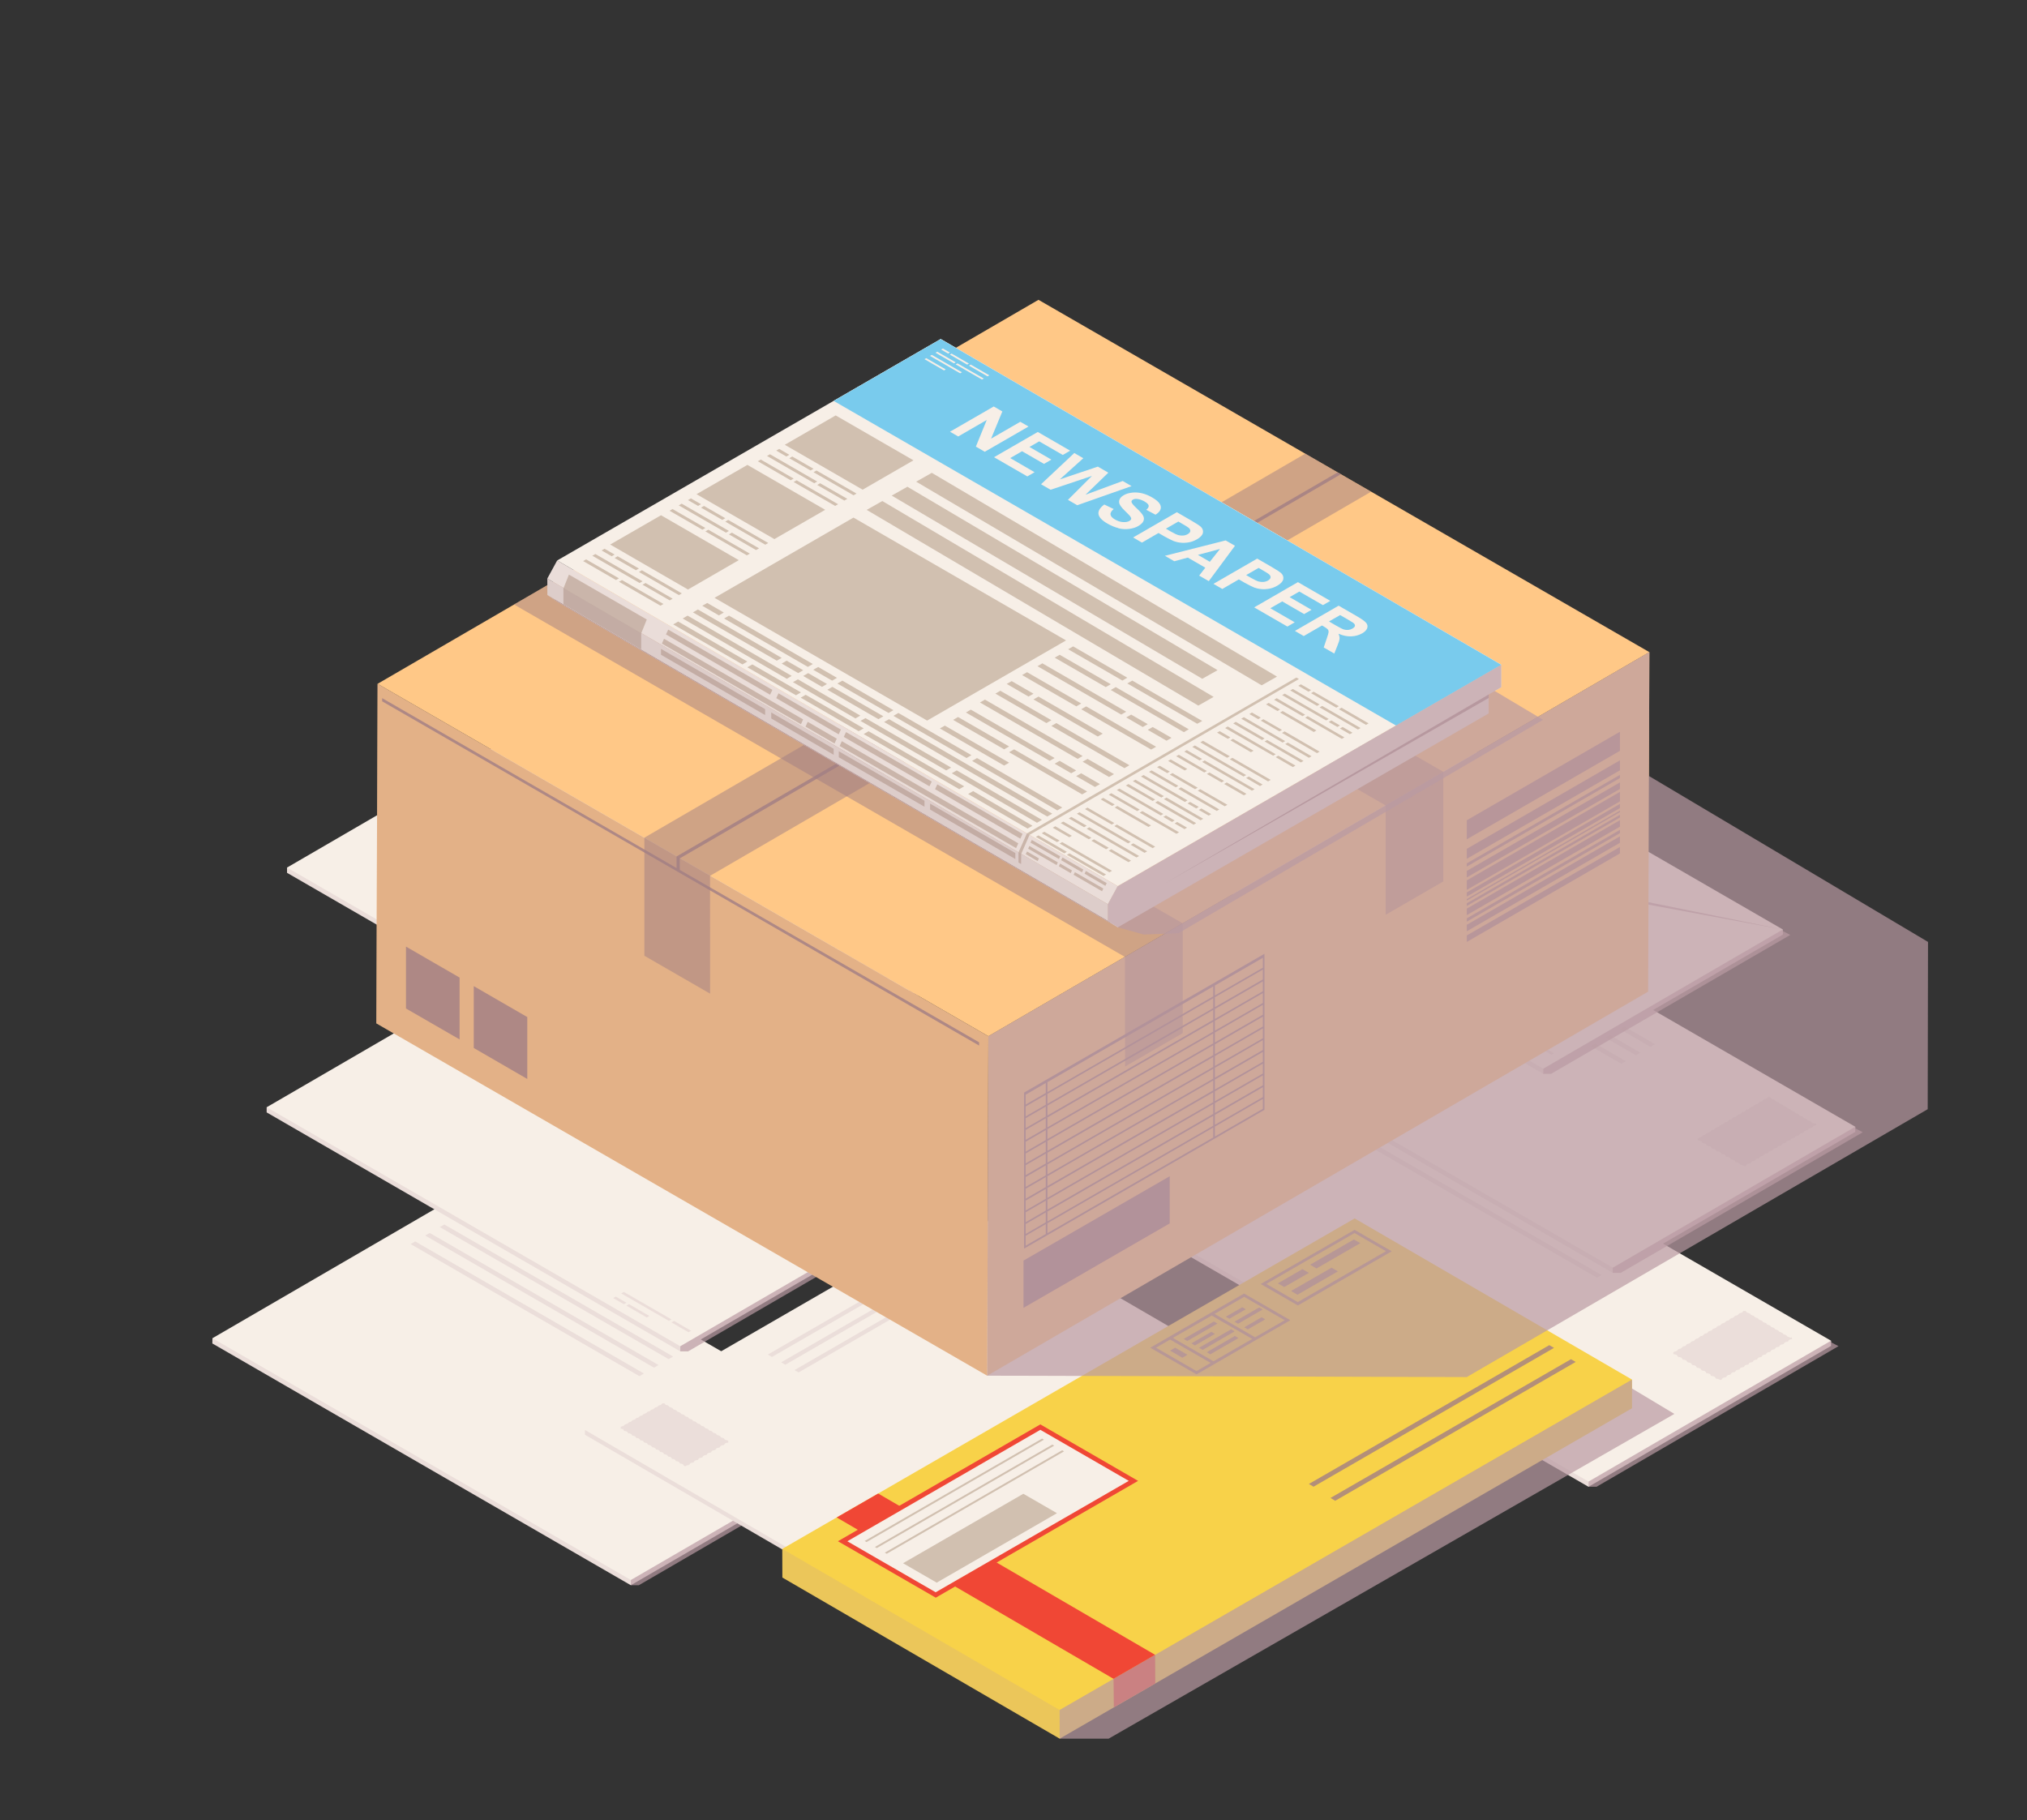 <?xml version="1.0" encoding="UTF-8"?>
<svg xmlns="http://www.w3.org/2000/svg" viewBox="0 0 260.87 234.28">
  <rect x="0" y="0" width="260.87" height="234.28" fill="#333333" stroke="none"/>
  <defs>
    <style>
      .cls-1 {
        mix-blend-mode: screen;
        opacity: .5;
      }

      .cls-1, .cls-2, .cls-3, .cls-4, .cls-5, .cls-6, .cls-7, .cls-8, .cls-9, .cls-10, .cls-11, .cls-12, .cls-13, .cls-14 {
        stroke-width: 0px;
      }

      .cls-1, .cls-3, .cls-4, .cls-6, .cls-12 {
        fill: #a17e85;
      }

      .cls-2 {
        opacity: .7;
      }

      .cls-2, .cls-15, .cls-3, .cls-4, .cls-5, .cls-16, .cls-6, .cls-17 {
        mix-blend-mode: multiply;
      }

      .cls-2, .cls-5, .cls-11 {
        fill: #ba9aa3;
      }

      .cls-3 {
        opacity: .3;
      }

      .cls-4 {
        opacity: .15;
      }

      .cls-5, .cls-16 {
        opacity: .2;
      }

      .cls-18 {
        isolation: isolate;
      }

      .cls-6, .cls-17 {
        opacity: .8;
      }

      .cls-7 {
        fill: #f7efe7;
      }

      .cls-8 {
        fill: #f8d249;
      }

      .cls-9 {
        fill: #79cbed;
      }

      .cls-10 {
        fill: #d1c0b0;
      }

      .cls-13 {
        fill: #f04735;
      }

      .cls-14 {
        fill: #ffc887;
      }
    </style>
  </defs>
  <g class="cls-18">
    <g id="Layer_1" data-name="Layer 1">
      <g>
        <g>
          <polygon class="cls-7" points="58.54 154.12 27.34 172.25 27.33 172.92 81.19 204.04 112.4 185.91 112.4 185.24 58.54 154.12"/>
          <g>
            <g class="cls-16">
              <polygon class="cls-11" points="86.63 174.61 86.05 174.94 56.6 157.94 57.18 157.61 86.63 174.61"/>
            </g>
            <g class="cls-16">
              <polygon class="cls-11" points="84.75 175.7 84.17 176.04 54.72 159.03 55.3 158.7 84.75 175.7"/>
            </g>
            <g class="cls-16">
              <polygon class="cls-11" points="82.87 176.79 82.29 177.13 52.85 160.13 53.43 159.79 82.87 176.79"/>
            </g>
            <g class="cls-16">
              <path class="cls-11" d="M107.33,184.8s.02.05.04.07c-.02.05-.02.11.01.16-.13.01-.25.04-.34.09s-.13.12-.14.18l-.11.06c-.12,0-.23.03-.32.08-.09.05-.13.12-.14.18l-.11.06c-.12,0-.23.03-.32.08-.09.05-.13.12-.14.19l-.11.06c-.12,0-.23.03-.32.08-.09.05-.13.12-.14.19l-.11.06c-.12,0-.23.03-.32.08-.09.05-.13.12-.14.19l-.11.06c-.11,0-.23.03-.32.08-.09.05-.13.12-.14.19l-.11.06c-.12,0-.23.03-.32.08-.09.05-.13.12-.14.18l-.11.06c-.12,0-.23.03-.32.08-.09.05-.13.12-.14.19l-.1.06c-.12,0-.23.03-.32.08-.09.05-.13.12-.14.19l-.11.06c-.12,0-.23.03-.32.08s-.13.12-.14.18l-.11.06c-.11,0-.23.03-.32.08-.09.05-.13.12-.14.18l-.11.06c-.11,0-.23.03-.32.08-.09.05-.13.12-.14.18l-.11.06c-.12,0-.23.03-.32.08-.09.05-.13.12-.14.18l-.11.06c-.12,0-.23.03-.32.08-.09.05-.13.12-.14.19l-.11.06c-.12,0-.23.03-.32.08-.09.05-.13.12-.14.18l-.11.06c-.11,0-.23.03-.32.08s-.13.12-.14.19l-.14.08s-.1-.02-.15-.02c-.02-.02-.04-.04-.07-.05-.1-.06-.22-.08-.34-.08l-.13-.07c0-.07-.04-.14-.14-.2-.09-.05-.22-.08-.34-.08l-.13-.07c0-.07-.04-.14-.14-.2-.09-.05-.22-.08-.34-.08l-.13-.08c0-.07-.04-.14-.14-.2-.09-.05-.22-.08-.34-.08l-.13-.07c0-.07-.05-.14-.14-.2-.09-.05-.22-.08-.34-.08l-.13-.07c0-.07-.05-.14-.14-.2-.1-.06-.22-.08-.34-.08l-.13-.07c0-.07-.05-.14-.14-.2-.1-.06-.22-.08-.34-.08l-.13-.07c0-.07-.05-.14-.14-.2-.1-.06-.22-.08-.34-.08l-.13-.07c0-.07-.05-.14-.14-.2-.1-.05-.22-.08-.34-.08l-.13-.07c0-.07-.04-.14-.14-.2-.1-.05-.22-.08-.34-.08l-.1-.06c.05-.06.06-.13.03-.19l.18-.11c.1,0,.19-.03.26-.08.07-.04.12-.1.13-.15l.17-.1c.1,0,.19-.03.26-.08.07-.04.12-.1.13-.15l.17-.1c.1,0,.19-.03.26-.08.07-.04.12-.1.13-.15l.17-.1c.1,0,.19-.03.26-.08.07-.04.12-.1.13-.15l.17-.1c.1,0,.19-.03.26-.08.07-.04.12-.1.13-.15l.17-.1c.1,0,.19-.03.26-.08.07-.04.12-.1.13-.15l.17-.1c.1,0,.19-.03.26-.08.07-.04.12-.1.13-.15l.17-.1c.1,0,.19-.03.26-.08.07-.04.12-.1.13-.15l.17-.1c.1,0,.19-.03.26-.08.07-.04.12-.1.13-.15l.17-.1c.1,0,.19-.03.26-.08.07-.04.12-.1.13-.15l.17-.1c.1,0,.19-.03.26-.08.07-.04.12-.1.13-.15l.17-.1c.1,0,.19-.03.26-.08.07-.04.12-.1.13-.15l.17-.1c.1,0,.19-.03.26-.08.07-.04.12-.1.13-.15l.17-.1c.1,0,.19-.03.26-.08.07-.04.12-.1.13-.15l.17-.1c.1,0,.19-.03.26-.08.07-.04.12-.1.13-.15l.17-.1c.1,0,.19-.03.26-.08.07-.04.12-.1.13-.15l.06-.04c.08.01.16.01.24,0l.09.05c.02.05.06.11.13.15.07.04.16.07.25.08l.14.08c.02.05.06.1.13.15.07.04.16.07.25.08l.14.08c.02.05.06.11.13.15.07.04.16.07.25.08l.14.08c.02.05.06.11.13.15s.16.07.25.08l.14.08c.02.05.06.1.13.15.07.04.16.07.25.08l.14.08c.02.05.06.11.13.15.07.04.16.07.25.08l.14.08c.02.05.06.1.13.15.07.04.16.07.25.08l.14.08c.02.05.06.1.13.15.07.04.16.07.25.08l.14.08c.02.05.06.11.13.15.07.04.16.07.25.08l.14.08c.02.05.06.1.13.15.07.04.16.07.25.08l.14.08c.02.05.06.1.13.15.07.04.16.07.25.08l.14.08Z"/>
            </g>
          </g>
          <g>
            <polygon class="cls-2" points="112.4 185.44 112.4 185.24 81.19 203.37 81.19 204.04 82.22 204.04 113.36 185.94 112.4 185.44"/>
            <g class="cls-16">
              <polygon class="cls-11" points="81.19 203.37 81.19 204.04 27.33 172.92 27.34 172.25 81.19 203.37"/>
            </g>
          </g>
        </g>
        <g>
          <polygon class="cls-7" points="118.39 155.36 65.16 124.6 34.32 142.52 34.32 143.18 87.55 173.94 118.39 156.02 118.39 155.36 118.39 155.36"/>
          <g>
            <polygon class="cls-5" points="80.62 168.06 83.25 169.58 83.58 169.39 80.96 167.87 80.62 168.06"/>
            <polygon class="cls-5" points="80.62 167.68 79.25 166.89 78.92 167.08 80.29 167.87 80.62 167.68"/>
            <polygon class="cls-5" points="86.42 169.83 80.28 166.29 79.95 166.48 86.09 170.02 86.42 169.83"/>
            <polygon class="cls-5" points="86.75 170.02 86.42 170.22 88.61 171.48 88.94 171.29 86.75 170.02"/>
          </g>
          <g>
            <polygon class="cls-2" points="118.39 155.56 118.39 155.36 87.55 173.28 87.55 173.94 88.56 173.94 119.34 156.06 118.39 155.56"/>
            <g class="cls-16">
              <polygon class="cls-11" points="87.55 173.28 87.55 173.94 34.32 143.18 34.32 142.52 87.55 173.28"/>
            </g>
          </g>
          <g>
            <polygon class="cls-5" points="78.66 147.29 78.66 147.62 65.16 124.6 78.66 147.29"/>
            <polygon class="cls-2" points="78.66 147.29 78.66 147.62 81.69 148.57 118.39 155.36 78.66 147.29"/>
          </g>
        </g>
        <g>
          <polygon class="cls-7" points="152.98 172.2 124.47 155.64 75.28 184.06 75.28 184.67 103.79 201.24 152.98 172.81 152.98 172.2"/>
          <g>
            <g class="cls-16">
              <polygon class="cls-11" points="98.82 174.35 99.35 174.66 126.25 159.13 125.72 158.82 98.82 174.35"/>
            </g>
            <g class="cls-16">
              <polygon class="cls-11" points="100.54 175.35 101.07 175.66 127.96 160.13 127.43 159.82 100.54 175.35"/>
            </g>
            <g class="cls-16">
              <polygon class="cls-11" points="102.25 176.35 102.78 176.65 129.68 161.13 129.15 160.82 102.25 176.35"/>
            </g>
            <g class="cls-16">
              <path class="cls-11" d="M79.91,183.67s-.02.04-.04.06c.02.05.02.1-.01.15.12.01.23.04.31.08.08.05.12.11.12.17l.1.06c.11,0,.21.03.29.07.08.05.12.11.12.17l.1.06c.11,0,.21.03.29.07.08.05.12.11.13.17l.1.06c.11,0,.21.03.29.07.08.05.12.11.13.17l.1.06c.11,0,.21.03.29.07.08.05.12.11.12.17l.1.06c.1,0,.21.03.29.07.08.05.12.11.12.17l.1.06c.11,0,.21.03.29.07.08.05.12.11.12.17l.1.06c.11,0,.21.03.29.07.08.05.12.11.13.17l.1.06c.11,0,.21.03.29.07.08.05.12.11.13.17l.1.06c.11,0,.21.03.29.07.08.05.12.11.12.17l.1.06c.1,0,.21.03.29.07.08.05.12.11.12.17l.1.06c.1,0,.21.03.29.07.08.05.12.11.12.17l.1.06c.11,0,.21.03.29.07.08.05.12.11.12.17l.1.06c.11,0,.21.03.29.07.08.05.12.11.13.17l.1.06c.11,0,.21.03.29.07.08.05.12.11.12.17l.1.06c.1,0,.21.03.29.07.08.05.12.11.12.17l.13.08s.09-.01.14-.01c.02-.02.04-.03.06-.05.09-.05.2-.07.31-.07l.12-.07c0-.07.04-.13.13-.18.09-.05.2-.07.31-.07l.12-.07c0-.07.04-.13.13-.18.09-.05.2-.07.31-.07l.12-.07c0-.07.04-.13.13-.18.09-.05.2-.07.31-.07l.12-.07c0-.07.04-.13.13-.18.09-.05.2-.07.31-.07l.12-.07c0-.07.04-.13.13-.18.09-.05.2-.07.31-.07l.12-.07c0-.07.04-.13.13-.18.09-.05.2-.07.31-.07l.12-.07c0-.07.04-.13.13-.18.09-.05.2-.07.31-.07l.12-.07c0-.07.04-.13.13-.18.09-.05.2-.07.31-.07l.12-.07c0-.07.04-.13.13-.18.09-.05.2-.07.31-.07l.09-.05c-.04-.05-.05-.12-.03-.17l-.17-.1c-.09,0-.17-.03-.24-.07-.07-.04-.11-.09-.12-.14l-.15-.09c-.09,0-.17-.03-.24-.07-.07-.04-.11-.09-.12-.14l-.15-.09c-.09,0-.17-.03-.24-.07-.07-.04-.11-.09-.12-.14l-.15-.09c-.09,0-.17-.03-.24-.07-.07-.04-.11-.09-.12-.14l-.15-.09c-.09,0-.17-.03-.24-.07-.07-.04-.11-.09-.12-.14l-.15-.09c-.09,0-.17-.03-.24-.07-.07-.04-.11-.09-.12-.14l-.15-.09c-.09,0-.17-.03-.24-.07-.07-.04-.11-.09-.12-.14l-.15-.09c-.09,0-.17-.03-.24-.07-.07-.04-.11-.09-.12-.14l-.15-.09c-.09,0-.17-.03-.24-.07-.07-.04-.11-.09-.12-.14l-.15-.09c-.09,0-.17-.03-.24-.07-.07-.04-.11-.09-.12-.14l-.15-.09c-.09,0-.17-.03-.24-.07-.07-.04-.11-.09-.12-.14l-.15-.09c-.09,0-.17-.03-.24-.07-.07-.04-.11-.09-.12-.14l-.15-.09c-.09,0-.17-.03-.24-.07-.07-.04-.11-.09-.12-.14l-.15-.09c-.09,0-.17-.03-.24-.07-.07-.04-.11-.09-.12-.14l-.15-.09c-.09,0-.17-.03-.24-.07-.07-.04-.11-.09-.12-.14l-.15-.09c-.09,0-.17-.03-.24-.07-.07-.04-.11-.09-.12-.14l-.06-.03c-.07.01-.15.01-.22,0l-.08.05s-.06.1-.12.13c-.06.04-.15.06-.23.07l-.13.07s-.05.1-.12.13c-.07.04-.15.06-.23.07l-.13.07s-.06.1-.12.13c-.07.04-.15.06-.23.07l-.13.07s-.06.1-.12.13c-.07.04-.15.06-.23.07l-.13.07s-.05.1-.12.13c-.07.04-.15.06-.23.07l-.13.07s-.06.1-.12.13c-.07.04-.15.06-.23.07l-.13.07s-.05.1-.12.13c-.06.04-.15.06-.23.07l-.13.07s-.05.1-.12.13c-.07.04-.15.06-.23.07l-.13.07s-.06.1-.12.13c-.07.04-.15.06-.23.07l-.13.07s-.05.1-.12.13c-.07.04-.15.06-.23.07l-.13.07s-.05.1-.12.13c-.07.04-.15.06-.23.07l-.13.07Z"/>
            </g>
          </g>
          <g>
            <g class="cls-16">
              <polygon class="cls-11" points="75.28 184.06 75.28 184.67 103.79 201.24 103.78 200.63 75.28 184.06"/>
            </g>
            <polygon class="cls-2" points="152.98 172.37 152.98 172.2 103.78 200.63 103.79 201.24 104.77 201.24 153.86 172.87 152.98 172.37"/>
          </g>
        </g>
        <g>
          <polygon class="cls-7" points="181.79 141.45 150.58 159.58 150.58 160.25 204.44 191.37 235.65 173.24 235.65 172.57 181.79 141.45"/>
          <g>
            <g class="cls-16">
              <polygon class="cls-11" points="209.88 161.94 209.3 162.27 179.85 145.27 180.43 144.94 209.88 161.94"/>
            </g>
            <g class="cls-16">
              <polygon class="cls-11" points="208 163.03 207.42 163.37 177.97 146.37 178.55 146.03 208 163.03"/>
            </g>
            <g class="cls-16">
              <polygon class="cls-11" points="206.12 164.12 205.54 164.46 176.09 147.46 176.67 147.12 206.12 164.12"/>
            </g>
            <g class="cls-16">
              <path class="cls-11" d="M230.58,172.13s.02.05.04.07c-.02.05-.02.11.01.16-.13.01-.25.04-.34.09s-.13.12-.14.19l-.11.06c-.12,0-.23.03-.32.08-.09.05-.13.12-.14.19l-.11.06c-.12,0-.23.03-.32.08-.09.05-.13.12-.14.19l-.11.06c-.12,0-.23.03-.32.08-.09.05-.13.12-.14.19l-.11.06c-.12,0-.23.03-.32.08-.09.05-.13.12-.14.19l-.11.06c-.11,0-.23.03-.32.08-.09.05-.13.12-.14.19l-.11.06c-.12,0-.23.03-.32.08s-.13.12-.14.19l-.11.06c-.12,0-.23.03-.32.08-.09.05-.13.12-.14.19l-.1.06c-.12,0-.23.03-.32.08-.09.05-.13.12-.14.19l-.11.06c-.12,0-.23.03-.32.08-.09.05-.13.12-.14.18l-.11.06c-.11,0-.23.03-.32.08s-.13.12-.14.18l-.11.06c-.11,0-.23.03-.32.08-.09.05-.13.12-.14.18l-.11.06c-.12,0-.23.03-.32.08-.09.05-.13.12-.14.18l-.11.06c-.12,0-.23.03-.32.08-.09.05-.13.12-.14.19l-.11.06c-.12,0-.23.03-.32.08-.09.05-.13.12-.14.19l-.11.06c-.11,0-.23.03-.32.08-.09.05-.13.12-.14.18l-.14.08s-.1-.02-.15-.02c-.02-.02-.04-.04-.07-.05-.1-.06-.22-.08-.34-.08l-.13-.07c0-.07-.04-.14-.14-.2-.09-.05-.22-.08-.34-.08l-.13-.07c0-.07-.04-.14-.14-.2-.09-.05-.22-.08-.34-.08l-.13-.07c0-.07-.04-.14-.14-.2-.09-.05-.22-.08-.34-.08l-.13-.07c0-.07-.05-.14-.14-.2-.09-.05-.22-.08-.34-.08l-.13-.07c0-.07-.05-.14-.14-.2-.1-.06-.22-.08-.34-.08l-.13-.07c0-.07-.05-.14-.14-.2-.1-.06-.22-.08-.34-.08l-.13-.07c0-.07-.05-.14-.14-.2-.1-.06-.22-.08-.34-.08l-.13-.07c0-.07-.05-.14-.14-.2-.1-.05-.22-.08-.34-.08l-.13-.07c0-.07-.04-.14-.14-.2-.1-.06-.22-.08-.34-.08l-.1-.06c.05-.06.06-.13.03-.19l.18-.11c.1,0,.19-.03.26-.08.07-.04.12-.1.13-.15l.17-.1c.1,0,.19-.03.26-.08.07-.04.12-.1.13-.15l.17-.1c.1,0,.19-.03.26-.08.07-.04.12-.1.13-.15l.17-.1c.1,0,.19-.03.26-.08.07-.04.12-.1.13-.15l.17-.1c.1,0,.19-.03.26-.08.07-.04.12-.1.13-.15l.17-.1c.1,0,.19-.03.26-.08.07-.04.12-.1.13-.15l.17-.1c.1,0,.19-.03.26-.08.07-.04.12-.1.13-.15l.17-.1c.1,0,.19-.03.26-.08.07-.04.12-.1.13-.15l.17-.1c.1,0,.19-.03.26-.08.07-.04.12-.1.13-.15l.17-.1c.1,0,.19-.03.26-.08.07-.04.12-.1.13-.15l.17-.1c.1,0,.19-.03.26-.08.07-.04.12-.1.13-.15l.17-.1c.1,0,.19-.03.26-.08.07-.04.12-.1.13-.15l.17-.1c.1,0,.19-.03.26-.08.07-.04.12-.1.13-.15l.17-.1c.1,0,.19-.03.26-.08.07-.04.12-.1.13-.15l.17-.1c.1,0,.19-.03.26-.08.07-.04.12-.1.13-.15l.17-.1c.1,0,.19-.03.26-.08.07-.04.12-.1.13-.15l.06-.04c.08.01.16.01.24,0l.09.05c.02.05.06.11.13.15s.16.07.25.08l.14.08c.02.05.06.1.13.15.07.04.16.07.25.08l.14.08c.02.05.06.11.13.15.07.04.16.07.25.08l.14.08c.02.05.06.11.13.15.07.04.16.07.25.08l.14.08c.02.05.06.1.13.15.07.04.16.07.25.08l.14.08c.02.05.06.11.13.15s.16.07.25.08l.14.08c.02.05.06.1.13.15.07.04.16.07.25.08l.14.08c.02.05.06.1.13.15.07.04.16.07.25.08l.14.08c.02.05.06.11.13.15.07.04.16.07.25.08l.14.08c.02.05.06.1.13.15.07.04.16.07.25.08l.14.08c.02.05.06.1.13.15.07.04.16.07.25.08l.14.08Z"/>
            </g>
          </g>
          <g>
            <polygon class="cls-2" points="235.65 172.77 235.65 172.57 204.44 190.7 204.44 191.37 205.47 191.37 236.61 173.27 235.65 172.77"/>
            <g class="cls-16">
              <polygon class="cls-11" points="204.44 190.7 204.44 191.37 150.58 160.25 150.58 159.58 204.44 190.7"/>
            </g>
          </g>
        </g>
        <g>
          <polygon class="cls-8" points="210.03 177.57 174.34 156.83 100.68 199.36 100.69 203.05 136.38 223.79 210.04 181.26 210.03 177.57"/>
          <polygon class="cls-13" points="107.68 195.32 143.31 216.09 148.66 213 113.02 192.24 107.68 195.32"/>
          <polygon class="cls-13" points="143.35 219.76 143.31 216.09 148.66 213 148.68 216.69 143.35 219.76"/>
          <g class="cls-17">
            <path class="cls-12" d="M150.59,172l-2.55,1.47,5.95,3.43,2.55-1.47,4.98-2.88,4.54-2.62-5.95-3.43-4.54,2.62-4.99,2.88ZM153.99,176.48l-5.22-3.01,1.82-1.05,5.22,3.01-1.82,1.05ZM156.17,175.22l-5.22-3.01,4.99-2.88,5.22,3.01-4.99,2.88ZM160.12,166.92l5.22,3.01-3.81,2.2-5.22-3.01,3.81-2.2Z"/>
            <path class="cls-12" d="M162.25,165.27l4.78,2.76,12.08-6.97-4.78-2.76-12.08,6.97ZM178.37,161.05l-11.35,6.55-4.05-2.34,11.35-6.55,4.05,2.34Z"/>
            <polygon class="cls-12" points="156.23 170.1 152.34 172.34 152.8 172.61 156.69 170.36 156.23 170.1"/>
            <polygon class="cls-12" points="155.9 171.43 153.33 172.91 153.79 173.18 156.36 171.69 155.9 171.43"/>
            <polygon class="cls-12" points="154.32 173.48 154.78 173.75 158.89 171.37 158.44 171.1 154.32 173.48"/>
            <polygon class="cls-12" points="155.76 174.32 159.38 172.23 158.92 171.96 155.31 174.05 155.76 174.32"/>
            <polygon class="cls-12" points="162.37 169.55 160.14 170.84 160.59 171.11 162.83 169.82 162.37 169.55"/>
            <polygon class="cls-12" points="162.05 168.29 158.88 170.12 159.34 170.38 162.5 168.55 162.05 168.29"/>
            <polygon class="cls-12" points="167.62 163.36 164.46 165.19 165.28 165.66 168.45 163.84 167.62 163.36"/>
            <polygon class="cls-12" points="174.24 159.54 168.61 162.79 169.43 163.27 175.07 160.01 174.24 159.54"/>
            <polygon class="cls-12" points="171.37 163.17 166.16 166.17 166.98 166.65 172.19 163.64 171.37 163.17"/>
            <polygon class="cls-12" points="159.88 168.26 157.76 169.48 158.22 169.74 160.33 168.52 159.88 168.26"/>
            <polygon class="cls-12" points="152.17 174.76 152.82 174.38 151.24 173.47 150.59 173.85 152.17 174.76"/>
          </g>
          <polygon class="cls-6" points="169.05 191.36 200 173.49 199.39 173.14 168.45 191.01 169.05 191.36 169.05 191.36"/>
          <polygon class="cls-6" points="171.84 193.17 202.79 175.3 202.18 174.95 171.23 192.81 171.84 193.17 171.84 193.17"/>
          <g>
            <polygon class="cls-7" points="145.87 190.6 120.42 205.3 108.44 198.38 133.88 183.69 145.87 190.6"/>
            <path class="cls-13" d="M120.42,205.64l-12.58-7.26,26.05-15.04,12.58,7.27-26.05,15.04ZM109.04,198.38l11.38,6.57,24.85-14.34-11.38-6.57-24.85,14.35Z"/>
            <polygon class="cls-10" points="120.55 203.71 136.03 194.77 131.7 192.27 116.22 201.21 120.55 203.71"/>
            <polygon class="cls-10" points="114.12 199.99 136.94 186.81 136.7 186.67 113.87 199.85 114.12 199.99"/>
            <polygon class="cls-10" points="112.84 199.26 135.67 186.08 135.43 185.94 112.6 199.12 112.84 199.26"/>
            <polygon class="cls-10" points="111.52 198.49 134.35 185.31 134.11 185.17 111.28 198.35 111.52 198.49"/>
          </g>
          <g>
            <polygon class="cls-5" points="100.68 199.36 100.69 203.05 136.38 223.79 136.37 220.1 100.68 199.36"/>
            <polygon class="cls-2" points="210.03 178.72 210.04 181.26 210.03 177.57 136.37 220.1 136.38 223.79 142.68 223.79 215.49 181.99 210.03 178.72"/>
          </g>
        </g>
        <g>
          <polygon class="cls-7" points="68.14 93.54 36.94 111.67 36.94 112.34 90.8 143.46 122 125.33 122 124.66 68.14 93.54"/>
          <g>
            <g class="cls-16">
              <polygon class="cls-11" points="96.23 114.03 95.65 114.37 66.2 97.37 66.78 97.03 96.23 114.03"/>
            </g>
            <g class="cls-16">
              <polygon class="cls-11" points="94.35 115.12 93.77 115.46 64.33 98.46 64.91 98.12 94.35 115.12"/>
            </g>
            <g class="cls-16">
              <polygon class="cls-11" points="92.47 116.21 91.89 116.55 62.45 99.55 63.03 99.21 92.47 116.21"/>
            </g>
            <g class="cls-16">
              <path class="cls-11" d="M116.93,124.23s.02.05.04.07c-.02.05-.02.11.01.16-.13.01-.25.04-.34.09-.09.05-.13.12-.14.19l-.11.06c-.12,0-.23.03-.32.08-.09.05-.13.12-.14.18l-.11.06c-.12,0-.23.03-.32.08-.09.05-.13.12-.14.19l-.1.06c-.12,0-.23.03-.32.08-.09.05-.13.12-.14.19l-.11.06c-.12,0-.23.03-.32.08s-.13.12-.14.18l-.11.06c-.11,0-.23.03-.32.08-.09.05-.13.12-.14.18l-.11.06c-.12,0-.23.03-.32.08-.09.05-.13.12-.14.18l-.11.06c-.12,0-.23.03-.32.08s-.13.12-.14.19l-.11.06c-.12,0-.23.03-.32.08-.09.05-.13.12-.14.19l-.1.06c-.12,0-.23.03-.32.08-.09.05-.13.12-.14.18l-.11.06c-.11,0-.23.03-.32.08s-.13.12-.14.19l-.11.06c-.11,0-.23.03-.32.08-.09.05-.13.12-.14.19l-.11.06c-.12,0-.23.03-.32.08s-.13.12-.14.19l-.11.06c-.12,0-.23.03-.32.08-.09.05-.13.12-.14.19l-.11.06c-.12,0-.23.03-.32.08-.09.05-.13.12-.14.18l-.11.06c-.11,0-.23.03-.32.08-.09.05-.13.12-.14.18l-.14.08s-.1-.02-.15-.02c-.02-.02-.04-.04-.07-.05-.1-.06-.22-.08-.34-.08l-.13-.07c0-.07-.04-.14-.14-.2-.09-.05-.22-.08-.34-.08l-.13-.07c0-.07-.04-.14-.14-.2-.09-.05-.22-.08-.34-.08l-.13-.07c0-.07-.04-.14-.14-.2-.09-.05-.22-.08-.34-.08l-.13-.07c0-.07-.05-.14-.14-.2-.09-.05-.22-.08-.34-.08l-.13-.07c0-.07-.05-.14-.14-.2-.1-.05-.22-.08-.34-.08l-.13-.07c0-.07-.05-.14-.14-.2-.1-.05-.22-.08-.34-.08l-.13-.07c0-.07-.05-.14-.14-.2-.1-.06-.22-.08-.34-.08l-.13-.07c0-.07-.05-.14-.14-.2-.1-.06-.22-.08-.34-.08l-.13-.08c0-.07-.04-.14-.14-.2s-.22-.08-.34-.08l-.1-.06c.05-.06.06-.13.03-.19l.18-.11c.1,0,.19-.03.26-.08.07-.04.12-.1.13-.15l.17-.1c.1,0,.19-.03.26-.08.07-.04.12-.1.13-.15l.17-.1c.1,0,.19-.03.26-.08.07-.04.12-.1.13-.15l.17-.1c.1,0,.19-.03.26-.08.07-.04.12-.1.13-.15l.17-.1c.1,0,.19-.03.26-.08.07-.04.12-.1.13-.15l.17-.1c.1,0,.19-.03.26-.08.07-.04.12-.1.13-.15l.17-.1c.1,0,.19-.03.26-.08.07-.04.12-.1.13-.15l.17-.1c.1,0,.19-.03.26-.08.07-.04.12-.1.13-.15l.17-.1c.1,0,.19-.03.26-.08.07-.04.12-.1.13-.15l.17-.1c.1,0,.19-.03.26-.08.07-.04.12-.1.13-.15l.17-.1c.1,0,.19-.03.26-.08.07-.04.12-.1.13-.15l.17-.1c.1,0,.19-.03.26-.08.07-.04.12-.1.13-.15l.17-.1c.1,0,.19-.03.26-.08.07-.04.12-.1.13-.15l.17-.1c.1,0,.19-.03.26-.08.07-.04.12-.1.13-.15l.17-.1c.1,0,.19-.03.26-.08.07-.04.12-.1.13-.15l.17-.1c.1,0,.19-.03.26-.08.07-.04.12-.1.13-.15l.06-.04c.08.01.16.01.24,0l.09.05c.02.05.06.11.13.15s.16.07.25.08l.14.08c.02.05.06.1.13.15.07.04.16.07.25.08l.14.08c.02.05.06.11.13.15.07.04.16.07.25.08l.14.08c.02.05.06.11.13.15.07.04.16.07.25.08l.14.08c.02.05.06.1.13.15.07.04.16.07.25.08l.14.08c.02.05.06.11.13.15.07.04.16.07.25.08l.14.08c.02.05.06.1.13.15.07.04.16.07.25.08l.14.08c.02.05.06.1.13.15.07.04.16.07.25.08l.14.08c.02.05.06.11.13.15.07.04.16.07.25.08l.14.08c.02.05.06.1.13.15.07.04.16.07.25.08l.14.08c.02.05.06.1.13.15.07.04.16.07.25.08l.14.08Z"/>
            </g>
          </g>
          <g>
            <polygon class="cls-2" points="122 124.86 122 124.66 90.8 142.8 90.79 143.46 91.82 143.46 122.96 125.37 122 124.86"/>
            <g class="cls-16">
              <polygon class="cls-11" points="90.8 142.8 90.8 143.46 36.94 112.34 36.94 111.67 90.8 142.8"/>
            </g>
          </g>
        </g>
        <g>
          <polygon class="cls-7" points="184.91 113.91 153.7 132.04 153.7 132.71 207.56 163.84 238.76 145.7 238.77 145.03 184.91 113.91"/>
          <g>
            <g class="cls-16">
              <polygon class="cls-11" points="212.99 134.4 212.41 134.74 182.97 117.74 183.55 117.4 212.99 134.4"/>
            </g>
            <g class="cls-16">
              <polygon class="cls-11" points="211.11 135.49 210.54 135.83 181.09 118.83 181.67 118.49 211.11 135.49"/>
            </g>
            <g class="cls-16">
              <polygon class="cls-11" points="209.24 136.59 208.66 136.92 179.21 119.92 179.79 119.58 209.24 136.59"/>
            </g>
            <g class="cls-16">
              <path class="cls-11" d="M233.7,144.6s.02.05.04.07c-.02.05-.02.11.01.16-.13.01-.25.04-.34.09-.09.05-.13.12-.14.18l-.11.06c-.12,0-.23.03-.32.08-.09.05-.13.12-.14.19l-.11.06c-.12,0-.23.03-.32.08-.09.05-.13.12-.14.19l-.1.06c-.12,0-.23.03-.32.08-.09.05-.13.12-.14.19l-.1.06c-.12,0-.23.03-.32.08s-.13.12-.14.18l-.11.06c-.11,0-.23.03-.32.08-.09.05-.13.12-.14.18l-.11.06c-.12,0-.23.03-.32.08s-.13.12-.14.18l-.11.06c-.12,0-.23.03-.32.08-.09.05-.13.12-.14.19l-.11.06c-.12,0-.23.03-.32.08-.09.05-.13.12-.14.19l-.11.06c-.12,0-.23.03-.32.08-.09.05-.13.12-.14.19l-.11.06c-.11,0-.23.03-.32.08-.09.05-.13.12-.14.19l-.11.06c-.11,0-.23.03-.32.08-.09.05-.13.12-.14.19l-.11.06c-.12,0-.23.03-.32.08s-.13.12-.14.19l-.11.06c-.12,0-.23.03-.32.08-.09.05-.13.12-.14.19l-.1.06c-.12,0-.23.03-.32.08s-.13.12-.14.19l-.11.06c-.11,0-.23.03-.32.08s-.13.12-.14.19l-.14.08s-.1-.02-.15-.02c-.02-.02-.04-.04-.07-.05-.1-.06-.22-.08-.34-.08l-.13-.07c0-.07-.04-.14-.14-.2-.09-.05-.22-.08-.34-.08l-.13-.07c0-.07-.04-.14-.14-.2-.09-.05-.22-.08-.34-.08l-.13-.07c0-.07-.04-.14-.14-.2-.09-.05-.22-.08-.34-.08l-.13-.07c0-.07-.05-.14-.14-.2-.09-.05-.22-.08-.34-.08l-.13-.07c0-.07-.05-.14-.14-.2-.1-.06-.22-.08-.34-.08l-.13-.07c0-.07-.05-.14-.14-.2-.1-.05-.22-.08-.34-.08l-.13-.07c0-.07-.05-.14-.14-.2-.1-.05-.22-.08-.34-.08l-.13-.07c0-.07-.05-.14-.14-.2-.1-.06-.22-.08-.34-.08l-.13-.07c0-.07-.04-.14-.14-.2s-.22-.08-.34-.08l-.1-.06c.05-.06.06-.13.03-.19l.18-.11c.1,0,.19-.03.26-.08.07-.04.12-.1.13-.15l.17-.1c.1,0,.19-.03.26-.08.07-.04.12-.1.13-.15l.17-.1c.1,0,.19-.03.26-.08.07-.04.12-.1.13-.15l.17-.1c.1,0,.19-.03.26-.08.07-.04.12-.1.13-.15l.17-.1c.1,0,.19-.03.26-.08.07-.04.12-.1.13-.15l.17-.1c.1,0,.19-.03.26-.08.07-.04.12-.1.13-.15l.17-.1c.1,0,.19-.03.26-.08.07-.04.12-.1.13-.15l.17-.1c.1,0,.19-.03.26-.08.07-.04.12-.1.13-.15l.17-.1c.1,0,.19-.03.26-.08.07-.04.12-.1.13-.15l.17-.1c.1,0,.19-.03.26-.08.07-.04.12-.1.13-.15l.17-.1c.1,0,.19-.03.26-.08.07-.04.12-.1.13-.15l.17-.1c.1,0,.19-.03.26-.08.07-.04.12-.1.13-.15l.17-.1c.1,0,.19-.03.26-.08.07-.04.12-.1.13-.15l.17-.1c.1,0,.19-.03.26-.08.07-.04.12-.1.13-.15l.17-.1c.1,0,.19-.03.26-.08.07-.04.12-.1.13-.15l.17-.1c.1,0,.19-.03.26-.08.07-.04.12-.1.13-.15l.06-.04c.08.01.16.01.24,0l.09.05c.02.05.06.11.13.15.07.04.16.07.25.08l.14.08c.02.05.06.1.13.15.07.04.16.07.25.08l.14.08c.02.05.06.11.13.15.07.04.16.07.25.08l.14.08c.02.05.06.11.13.15.07.04.16.07.25.08l.14.08c.02.05.06.1.13.15.07.04.16.07.25.08l.14.08c.02.05.06.11.13.15.07.04.16.07.25.08l.14.08c.02.05.06.1.13.15.07.04.16.07.25.08l.14.08c.02.05.06.1.13.15.07.04.16.07.25.08l.14.08c.02.05.06.11.13.15.07.04.16.07.25.08l.14.08c.02.05.06.1.13.15.07.04.16.07.25.08l.14.08c.02.05.06.1.13.15.07.04.16.07.25.08l.14.08Z"/>
            </g>
          </g>
          <g>
            <polygon class="cls-2" points="238.77 145.23 238.77 145.03 207.56 163.17 207.56 163.84 208.58 163.84 239.73 145.74 238.77 145.23"/>
            <g class="cls-16">
              <polygon class="cls-11" points="207.56 163.17 207.56 163.84 153.7 132.71 153.7 132.04 207.56 163.17"/>
            </g>
          </g>
        </g>
        <g>
          <polygon class="cls-7" points="229.45 119.64 176.22 88.88 145.38 106.81 145.38 107.47 198.61 138.22 229.45 120.3 229.45 119.64 229.45 119.64"/>
          <g>
            <polygon class="cls-5" points="191.68 132.35 194.31 133.86 194.64 133.67 192.01 132.15 191.68 132.35"/>
            <polygon class="cls-5" points="191.68 131.96 190.31 131.17 189.98 131.36 191.35 132.15 191.68 131.96"/>
            <polygon class="cls-5" points="197.48 134.12 191.34 130.57 191.01 130.76 197.15 134.31 197.48 134.12"/>
            <polygon class="cls-5" points="197.81 134.31 197.48 134.5 199.67 135.77 200 135.57 197.81 134.31"/>
          </g>
          <g>
            <polygon class="cls-2" points="229.45 119.84 229.45 119.64 198.61 137.56 198.61 138.22 199.62 138.22 230.4 120.34 229.45 119.84"/>
            <g class="cls-16">
              <polygon class="cls-11" points="198.61 137.56 198.61 138.22 145.38 107.47 145.38 106.81 198.61 137.56"/>
            </g>
          </g>
          <g>
            <polygon class="cls-5" points="189.72 111.57 189.72 111.91 176.22 88.88 189.72 111.57"/>
            <polygon class="cls-2" points="189.72 111.57 189.71 111.91 192.75 112.85 229.45 119.64 189.72 111.57"/>
          </g>
        </g>
        <g>
          <polygon class="cls-14" points="127.05 177.07 212.11 127.64 212.27 83.94 127.2 133.38 127.05 177.07"/>
          <polygon class="cls-14" points="127.2 133.38 212.27 83.94 133.65 38.59 48.59 88.02 127.2 133.38"/>
          <polygon class="cls-1" points="144.78 123.17 144.8 137.27 152.21 132.98 152.21 118.85 73.54 73.52 66.16 77.81 144.78 123.17"/>
          <polygon class="cls-1" points="178.33 103.67 178.34 117.74 185.75 113.45 185.75 99.35 107.13 54 99.7 58.31 178.33 103.67"/>
          <polygon class="cls-14" points="48.59 88.02 48.43 131.72 127.05 177.07 127.2 133.38 48.59 88.02"/>
          <polygon class="cls-3" points="48.59 88.02 48.43 131.72 127.05 177.07 127.2 133.38 48.59 88.02"/>
          <g class="cls-17">
            <polygon class="cls-12" points="188.77 108.03 208.48 96.64 208.48 94.19 188.77 105.58 188.77 108.03"/>
            <polygon class="cls-12" points="188.77 110.54 208.48 99.15 208.48 97.87 188.77 109.26 188.77 110.54"/>
            <polygon class="cls-12" points="188.77 111.54 208.48 100.15 208.48 99.74 188.77 111.13 188.77 111.54"/>
            <polygon class="cls-12" points="188.77 112.94 208.48 101.55 208.48 100.71 188.77 112.1 188.77 112.94"/>
            <polygon class="cls-12" points="188.77 114.54 208.48 103.15 208.48 101.93 188.77 113.32 188.77 114.54"/>
            <polygon class="cls-12" points="188.77 115.92 208.48 104.53 208.48 104.34 188.77 115.73 188.77 115.92"/>
            <polygon class="cls-12" points="188.77 115.4 208.48 104.01 208.48 103.48 188.77 114.87 188.77 115.4"/>
            <polygon class="cls-12" points="188.77 116.61 208.48 105.22 208.48 104.88 188.77 116.27 188.77 116.61"/>
            <polygon class="cls-12" points="188.77 117.79 208.48 106.4 208.48 105.57 188.77 116.96 188.77 117.79"/>
            <polygon class="cls-12" points="188.77 119.87 208.48 108.48 208.48 107.65 188.77 119.04 188.77 119.87"/>
            <polygon class="cls-12" points="188.77 118.63 208.48 107.24 208.48 106.82 188.77 118.21 188.77 118.63"/>
            <polygon class="cls-12" points="188.77 121.24 208.48 109.85 208.48 109.02 188.77 120.41 188.77 121.24"/>
          </g>
          <polygon class="cls-6" points="49.18 89.86 87.07 111.73 87.07 110.24 172.13 60.81 172.55 61.05 87.48 110.49 87.49 111.97 126.01 134.16 126.01 134.58 49.18 90.27 49.18 89.86"/>
          <polygon class="cls-1" points="91.38 112.73 176.44 63.3 167.99 58.39 82.93 107.82 82.93 123.02 91.39 127.9 91.38 112.73"/>
          <polygon class="cls-6" points="59.15 133.79 52.25 129.81 52.25 121.84 59.15 125.83 59.15 133.79"/>
          <polygon class="cls-6" points="67.86 138.88 60.97 134.89 60.97 126.93 67.86 130.91 67.86 138.88"/>
          <g>
            <g class="cls-15">
              <path class="cls-12" d="M156.35,126.46l-21.55,12.44-3,1.73v1.91s0,1.28,0,1.28v7.57s0,.24,0,.24v9.08s3-1.73,3-1.73l21.55-12.44,6.38-3.69v-4.78s0-1.28,0-1.28v-7.57s0-.24,0-.24v-6.21l-6.38,3.69ZM134.8,155.7v-1.28l21.34-12.32v1.28l-21.34,12.32ZM156.14,143.62v1.28l-21.34,12.32v-1.28l21.34-12.32ZM134.8,154.19v-1.28l21.34-12.32v1.28l-21.34,12.32ZM134.8,152.67v-1.28l21.34-12.32v1.28l-21.34,12.32ZM134.8,151.16v-1.28s21.34-12.32,21.34-12.32v1.28l-21.34,12.32ZM134.8,149.65v-1.28l21.34-12.32v1.28l-21.34,12.32ZM134.8,148.13v-1.28l21.34-12.32v1.28s-21.34,12.32-21.34,12.32ZM134.8,146.62v-1.28l21.34-12.32v1.28l-21.34,12.32ZM134.8,145.11v-1.28l21.34-12.32v1.28l-21.34,12.32ZM134.8,143.59v-1.28l21.34-12.32v1.28l-21.34,12.32ZM134.8,142.08v-1.28s21.34-12.32,21.34-12.32v1.28l-21.34,12.32ZM134.8,140.57v-1.28l21.34-12.32v1.28l-21.34,12.32ZM132,140.9l2.59-1.5v1.28l-2.59,1.5v-1.28ZM132,142.42l2.59-1.5v1.28l-2.59,1.5v-1.28ZM132,143.93l2.59-1.5v1.28s-2.59,1.5-2.59,1.5v-1.28ZM132,145.44l2.59-1.5v1.28l-2.59,1.5v-1.28ZM132,146.96l2.59-1.5v1.28l-2.59,1.5v-1.28ZM132,148.47l2.59-1.5v1.28l-2.59,1.5v-1.28ZM132,149.98l2.59-1.5v1.28l-2.59,1.5v-1.28ZM132,151.5l2.59-1.5v1.28l-2.59,1.5v-1.28ZM132,153.01l2.59-1.5v1.28l-2.59,1.5v-1.28ZM132,154.53l2.59-1.5v1.28l-2.59,1.5v-1.28ZM132,156.04l2.59-1.5v1.28l-2.59,1.5v-1.28ZM132,157.55l2.59-1.5v1.28l-2.59,1.5v-1.28ZM132,160.34v-1.28l2.59-1.5v1.28l-2.59,1.5ZM134.8,158.73v-1.28l21.34-12.32v1.28l-21.34,12.32ZM162.53,142.72l-6.18,3.57v-1.28l6.18-3.57v1.28ZM162.53,141.21l-6.18,3.57v-1.28l6.18-3.57v1.28ZM162.53,139.69l-6.18,3.57v-1.28s6.18-3.57,6.18-3.57v1.28ZM162.53,138.18l-6.18,3.57v-1.28l6.18-3.57v1.28ZM162.53,136.67l-6.18,3.57v-1.28l6.18-3.57v1.28ZM162.53,135.15l-6.18,3.57v-1.28l6.18-3.57v1.28ZM162.53,133.64l-6.18,3.57v-1.28l6.18-3.57v1.28ZM162.53,132.13l-6.18,3.57v-1.28l6.18-3.57v1.28ZM162.53,130.61l-6.18,3.57v-1.28s6.18-3.57,6.18-3.57v1.28ZM162.53,129.1l-6.18,3.57v-1.28l6.18-3.57v1.28ZM162.53,127.59l-6.18,3.57v-1.28l6.18-3.57v1.28ZM162.53,126.07l-6.18,3.57v-1.28l6.18-3.57v1.28ZM156.35,128.13v-1.28l6.18-3.57v1.28l-6.18,3.57Z"/>
            </g>
            <g class="cls-15">
              <polygon class="cls-12" points="131.72 168.34 150.54 157.47 150.54 151.4 131.72 162.26 131.72 168.34"/>
            </g>
          </g>
          <polygon class="cls-2" points="212.21 99.88 212.27 83.94 127.2 133.38 127.05 177.07 188.77 177.25 248.09 142.77 248.13 121.24 212.21 99.88"/>
        </g>
        <g>
          <polygon class="cls-7" points="143.86 119.36 71.72 77.44 70.45 76.58 142.58 118.5 143.86 119.36"/>
          <polygon class="cls-6" points="143.86 119.36 71.72 77.44 70.45 76.58 142.58 118.5 143.86 119.36"/>
          <polygon class="cls-7" points="142.58 118.5 70.45 76.58 70.44 74.47 142.58 116.39 142.58 118.5"/>
          <polygon class="cls-7" points="142.58 116.39 70.44 74.47 71.71 72.14 143.85 114.06 142.58 116.39"/>
          <polygon class="cls-7" points="143.85 114.06 71.71 72.14 121.07 43.64 193.21 85.56 143.85 114.06"/>
          <polygon class="cls-7" points="193.2 85.57 179.66 93.39 107.29 51.6 121.07 43.64 193.2 85.57"/>
          <polygon class="cls-7" points="193.21 85.56 193.21 88.46 191.59 89.39 191.59 91.83 143.86 119.36 142.58 118.5 142.58 116.39 143.85 114.06 193.21 85.56"/>
          <polygon class="cls-6" points="191.59 89.39 191.59 89.84 149.83 113.76 191.59 89.39"/>
          <g>
            <path class="cls-9" d="M162.62,74.9c.21-.02.4-.08.57-.18.2-.12.31-.25.33-.4.01-.15-.06-.28-.21-.41-.11-.09-.37-.26-.78-.49l-.55-.32-1.6.92.62.36c.45.26.78.41.99.47.21.05.42.07.63.05Z"/>
            <path class="cls-9" d="M152.29,68.93c.21-.02.4-.08.57-.18.2-.12.31-.25.33-.4.01-.15-.06-.28-.21-.41-.11-.09-.37-.26-.78-.49l-.55-.32-1.6.92.62.36c.45.26.78.41.99.47.21.05.42.07.63.05Z"/>
            <path class="cls-9" d="M174.17,80.17c-.08-.06-.35-.22-.81-.49l-.89-.51-1.43.82.84.49c.54.31.91.5,1.09.55.18.05.37.07.56.05.19-.02.37-.08.54-.18.19-.11.29-.23.31-.35.01-.13-.05-.25-.21-.37Z"/>
            <path class="cls-9" d="M121.07,43.64l-13.78,7.96,72.38,41.79,13.54-7.82-72.14-41.92ZM124.93,46.93l2.39,1.38-.23.13-2.39-1.38.23-.13ZM126.61,48.72l-.23.13-3.39-1.95.23-.13,3.39,1.95ZM122.47,45.51l2.23,1.29-.23.13-2.23-1.29.23-.13ZM121.35,44.86l.9.52-.23.13-.9-.52.23-.13ZM120.63,45.27l2.37,1.37-.23.13-2.37-1.37.23-.13ZM119.92,45.68l3.88,2.24-.23.13-3.88-2.24.23-.13ZM121.49,47.68l-2.51-1.45.23-.13,2.51,1.45-.23.13ZM125.59,57.49l1.4-3.43-3.67,2.12-1.06-.61,5.63-3.25,1.11.64-1.45,3.5,3.76-2.17,1.06.61-5.63,3.25-1.14-.66ZM132.21,61.32l-4.28-2.47,5.63-3.25,4.17,2.41-.95.55-3.04-1.75-1.25.72,2.82,1.63-.95.55-2.82-1.63-1.53.88,3.14,1.82-.95.55ZM137.44,64.34l3.09-3.08-5.32,1.78-1.23-.71,4.28-4.02,1.16.67-3.02,2.72,4.89-1.64,1.35.78-2.94,2.84,4.79-1.77,1.14.66-6.99,2.46-1.21-.7ZM143.95,67.98c-.46-.11-.94-.31-1.43-.59-.71-.41-1.09-.82-1.15-1.23-.05-.41.2-.82.75-1.22l1.21.58c-.3.25-.44.49-.41.71.03.22.22.43.56.63.37.21.72.33,1.06.34.34.02.61-.03.82-.15.13-.08.21-.16.22-.26.02-.1-.04-.22-.16-.38-.09-.1-.31-.33-.66-.67-.46-.44-.7-.79-.73-1.06-.04-.38.17-.7.61-.95.29-.17.64-.27,1.05-.32.41-.05.84-.02,1.27.08.44.1.87.28,1.3.53.71.41,1.08.8,1.13,1.19.05.39-.18.73-.68,1.04l-1.19-.63c.24-.2.34-.38.31-.54-.03-.17-.21-.34-.53-.53-.33-.19-.66-.3-.98-.33-.21-.02-.38.01-.53.1-.13.08-.19.17-.17.29.02.15.25.43.67.82.42.39.7.71.82.94.13.23.14.46.05.69-.09.23-.32.44-.67.65-.32.19-.71.31-1.17.37-.46.06-.92.03-1.39-.08ZM149.09,68.61l-2.12,1.23-1.14-.66,5.63-3.25,1.82,1.05c.69.4,1.11.68,1.27.83.24.24.32.5.26.79-.07.29-.32.56-.77.82-.35.2-.7.33-1.06.39-.36.06-.7.08-1.03.04-.33-.03-.61-.1-.86-.19-.32-.13-.74-.34-1.26-.63l-.74-.43ZM154.33,74.09l.79-1.02-2.25-1.3-1.74.47-1.21-.7,7.82-1.98,1.2.69-3.37,4.55-1.24-.71ZM159.43,74.58l-2.12,1.23-1.14-.66,5.63-3.25,1.82,1.05c.69.4,1.11.68,1.27.83.24.23.32.5.26.79-.07.29-.32.56-.77.82-.35.2-.7.33-1.06.39-.36.06-.7.08-1.03.04-.33-.03-.61-.1-.86-.19-.32-.13-.74-.34-1.26-.63l-.74-.43ZM165.69,80.65l-4.28-2.47,5.63-3.25,4.17,2.41-.95.55-3.04-1.75-1.25.72,2.82,1.63-.95.55-2.82-1.63-1.53.88,3.14,1.81-.95.55ZM175.95,80.87c-.09.24-.31.46-.64.65-.42.24-.9.37-1.42.39-.52.02-1.07-.1-1.63-.34.1.22.15.43.14.62-.01.19-.1.49-.27.9l-.41,1.03-1.36-.78.4-1.18c.15-.42.22-.7.23-.82,0-.13-.03-.24-.11-.33-.08-.09-.25-.22-.51-.37l-.23-.13-2.35,1.36-1.14-.66,5.63-3.25,2.39,1.38c.6.35.99.63,1.16.84s.21.45.12.69Z"/>
            <polygon class="cls-9" points="155.7 72.31 157.01 70.66 154.17 71.42 155.7 72.31"/>
          </g>
          <polygon class="cls-10" points="164.35 87.09 162.37 88.21 117.91 62 119.92 60.86 164.35 87.09"/>
          <polygon class="cls-10" points="156.7 86.26 154.73 87.37 114.76 63.79 116.78 62.65 156.7 86.26"/>
          <polygon class="cls-10" points="156.19 89.7 154.22 90.82 111.54 65.63 113.55 64.49 156.19 89.7"/>
          <g>
            <polygon class="cls-10" points="132.5 107.46 131.43 109.91 131.41 111.21 131.08 111.02 131.08 109.71 132.16 107.27 166.84 87.21 167.17 87.4 132.5 107.46"/>
            <polygon class="cls-10" points="152.8 98.98 150.67 97.75 150.33 97.94 152.47 99.17 152.8 98.98"/>
            <g>
              <polygon class="cls-10" points="155.32 99.24 151.71 97.15 151.37 97.34 154.99 99.43 155.32 99.24"/>
              <polygon class="cls-10" points="155.32 99.62 157.21 100.71 157.54 100.52 155.65 99.43 155.32 99.62"/>
              <polygon class="cls-10" points="157.88 100.71 157.54 100.91 160.08 102.37 160.42 102.18 157.88 100.71"/>
            </g>
            <g>
              <polygon class="cls-10" points="154.71 97.69 152.74 96.55 152.41 96.74 154.38 97.88 154.71 97.69"/>
              <polygon class="cls-10" points="155.04 97.88 154.71 98.07 161.12 101.77 161.46 101.58 155.04 97.88"/>
            </g>
            <g>
              <polygon class="cls-10" points="160.37 99.76 153.78 95.95 153.45 96.14 160.04 99.95 160.37 99.76"/>
              <polygon class="cls-10" points="160.71 99.95 160.37 100.14 162.16 101.18 162.49 100.98 160.71 99.95"/>
            </g>
            <g>
              <polygon class="cls-10" points="158.27 97.34 154.82 95.35 154.48 95.55 157.93 97.54 158.27 97.34"/>
              <polygon class="cls-10" points="158.6 97.54 158.27 97.73 163.2 100.58 163.53 100.38 158.6 97.54"/>
            </g>
            <g>
              <polygon class="cls-10" points="148.67 102.91 145.23 100.92 144.89 101.11 148.34 103.1 148.67 102.91"/>
              <polygon class="cls-10" points="149.01 103.1 148.67 103.3 153.61 106.15 153.94 105.95 149.01 103.1"/>
            </g>
            <polygon class="cls-10" points="137.94 107.58 135.81 106.35 135.48 106.54 137.61 107.77 137.94 107.58"/>
            <g>
              <polygon class="cls-10" points="140.46 107.83 136.85 105.75 136.51 105.94 140.13 108.03 140.46 107.83"/>
              <polygon class="cls-10" points="140.46 108.22 142.35 109.31 142.69 109.12 140.79 108.03 140.46 108.22"/>
              <polygon class="cls-10" points="143.02 109.31 142.69 109.5 145.23 110.97 145.56 110.78 143.02 109.31"/>
            </g>
            <g>
              <polygon class="cls-10" points="139.85 106.28 137.88 105.15 137.55 105.34 139.52 106.48 139.85 106.28"/>
              <polygon class="cls-10" points="140.19 106.48 139.85 106.67 146.26 110.37 146.6 110.18 140.19 106.48"/>
            </g>
            <g>
              <polygon class="cls-10" points="136.37 108.2 134.4 107.06 134.07 107.25 136.03 108.39 136.37 108.2"/>
              <polygon class="cls-10" points="136.7 108.39 136.37 108.58 142.78 112.28 143.11 112.09 136.7 108.39"/>
            </g>
            <g>
              <polygon class="cls-10" points="145.52 108.36 138.92 104.55 138.59 104.74 145.18 108.55 145.52 108.36"/>
              <polygon class="cls-10" points="145.85 108.55 145.52 108.74 147.3 109.77 147.64 109.58 145.85 108.55"/>
            </g>
            <g>
              <polygon class="cls-10" points="143.41 105.94 139.96 103.95 139.63 104.14 143.07 106.13 143.41 105.94"/>
              <polygon class="cls-10" points="143.74 106.13 143.41 106.33 148.34 109.17 148.67 108.98 143.74 106.13"/>
            </g>
            <polygon class="cls-10" points="164.74 91.71 169.08 94.22 169.42 94.02 165.08 91.52 164.74 91.71"/>
            <polygon class="cls-10" points="164.74 91.33 163.27 90.47 162.94 90.67 164.41 91.52 164.74 91.33"/>
            <g>
              <polygon class="cls-10" points="167.97 91.99 164.31 89.87 163.97 90.07 167.63 92.18 167.97 91.99"/>
              <polygon class="cls-10" points="168.3 92.18 167.97 92.37 172.69 95.1 173.02 94.91 168.3 92.18"/>
            </g>
            <g>
              <polygon class="cls-10" points="171 92.93 172.12 93.57 172.45 93.38 171.34 92.73 171 92.93"/>
              <polygon class="cls-10" points="171 92.54 165.35 89.28 165.01 89.47 170.67 92.73 171 92.54"/>
              <polygon class="cls-10" points="172.79 93.57 172.45 93.77 173.72 94.5 174.06 94.31 172.79 93.57"/>
            </g>
            <polygon class="cls-10" points="143.46 103.94 147.8 106.44 148.13 106.25 143.79 103.74 143.46 103.94"/>
            <polygon class="cls-10" points="143.46 103.55 141.98 102.7 141.65 102.89 143.13 103.74 143.46 103.55"/>
            <g>
              <polygon class="cls-10" points="146.68 104.21 143.02 102.1 142.69 102.29 146.35 104.4 146.68 104.21"/>
              <polygon class="cls-10" points="147.02 104.4 146.68 104.6 151.4 107.32 151.74 107.13 147.02 104.4"/>
            </g>
            <g>
              <polygon class="cls-10" points="137.3 109.64 133.64 107.53 133.31 107.72 136.97 109.84 137.3 109.64"/>
              <polygon class="cls-10" points="137.63 109.84 137.3 110.03 142.02 112.75 142.35 112.56 137.63 109.84"/>
            </g>
            <polygon class="cls-10" points="136.45 110.22 132.79 108.11 132.62 108.46 136.28 110.57 136.45 110.22"/>
            <polygon class="cls-10" points="139.42 111.93 136.74 110.37 136.57 110.72 139.25 112.28 139.42 111.93"/>
            <polygon class="cls-10" points="136.14 111 132.48 108.89 132.32 109.24 135.98 111.35 136.14 111"/>
            <polygon class="cls-10" points="142 114.37 138.34 112.26 138.17 112.6 141.83 114.72 142 114.37"/>
            <polygon class="cls-10" points="137.96 112.04 136.43 111.15 136.27 111.5 137.8 112.39 137.96 112.04"/>
            <polygon class="cls-10" points="133.71 110.49 132.18 109.6 132.01 109.94 133.54 110.84 133.71 110.49"/>
            <polygon class="cls-10" points="142.43 113.67 139.75 112.11 139.58 112.46 142.26 114.02 142.43 113.67"/>
            <g>
              <polygon class="cls-10" points="149.72 105.15 150.84 105.8 151.17 105.6 150.05 104.96 149.72 105.15"/>
              <polygon class="cls-10" points="149.72 104.77 144.06 101.5 143.73 101.69 149.38 104.96 149.72 104.77"/>
              <polygon class="cls-10" points="151.5 105.8 151.17 105.99 152.44 106.72 152.77 106.53 151.5 105.8"/>
            </g>
            <g>
              <polygon class="cls-10" points="170.16 90.86 169.83 91.05 174.76 93.9 175.1 93.71 170.16 90.86"/>
              <polygon class="cls-10" points="169.83 90.67 166.38 88.68 166.05 88.87 169.5 90.86 169.83 90.67"/>
            </g>
            <g>
              <polygon class="cls-10" points="168.73 88.83 167.42 88.08 167.09 88.27 168.4 89.03 168.73 88.83"/>
              <polygon class="cls-10" points="168.73 89.22 171.98 91.09 172.31 90.9 169.06 89.03 168.73 89.22"/>
              <polygon class="cls-10" points="172.65 91.09 172.31 91.29 175.8 93.3 176.13 93.11 172.65 91.09"/>
            </g>
            <g>
              <polygon class="cls-10" points="149.79 102.47 146.13 100.36 145.8 100.55 149.46 102.66 149.79 102.47"/>
              <polygon class="cls-10" points="150.13 102.66 149.79 102.86 154.51 105.58 154.85 105.39 150.13 102.66"/>
            </g>
            <g>
              <polygon class="cls-10" points="142.95 88.07 136.38 84.28 135.74 84.65 142.31 88.44 142.95 88.07"/>
              <polygon class="cls-10" points="143.59 88.44 142.95 88.81 152.36 94.24 152.99 93.87 143.59 88.44"/>
            </g>
            <polygon class="cls-10" points="114.98 91.41 108.41 87.61 107.77 87.98 114.35 91.77 114.98 91.41"/>
            <polygon class="cls-10" points="115.62 91.77 114.98 92.14 124.39 97.57 125.02 97.2 115.62 91.77"/>
            <g>
              <polygon class="cls-10" points="129.87 96.08 123.3 92.29 122.66 92.66 129.23 96.45 129.87 96.08"/>
              <polygon class="cls-10" points="130.51 96.45 129.87 96.82 139.27 102.25 139.91 101.88 130.51 96.45"/>
            </g>
            <g>
              <polygon class="cls-10" points="139.33 97.31 126.76 90.05 126.12 90.42 138.69 97.68 139.33 97.31"/>
              <polygon class="cls-10" points="139.97 97.68 139.33 98.04 142.73 100.01 143.37 99.64 139.97 97.68"/>
            </g>
            <g>
              <polygon class="cls-10" points="135.31 92.7 128.74 88.91 128.1 89.28 134.67 93.07 135.31 92.7"/>
              <polygon class="cls-10" points="135.94 93.07 135.31 93.44 144.71 98.87 145.35 98.5 135.94 93.07"/>
            </g>
            <polygon class="cls-10" points="133.01 90.03 141.28 94.8 141.92 94.43 133.65 89.66 133.01 90.03"/>
            <polygon class="cls-10" points="120.96 93.76 129.23 98.54 129.87 98.17 121.6 93.4 120.96 93.76"/>
            <polygon class="cls-10" points="125.11 97.94 136.07 104.31 136.71 103.94 125.74 97.57 125.11 97.94"/>
            <polygon class="cls-10" points="133.01 89.29 130.2 87.67 129.56 88.03 132.37 89.66 133.01 89.29"/>
            <g>
              <polygon class="cls-10" points="139.15 90.55 132.18 86.52 131.54 86.89 138.52 90.92 139.15 90.55"/>
              <polygon class="cls-10" points="139.79 90.92 139.15 91.29 148.15 96.48 148.79 96.12 139.79 90.92"/>
            </g>
            <g>
              <polygon class="cls-10" points="144.94 92.34 147.07 93.58 147.71 93.21 145.58 91.98 144.94 92.34"/>
              <polygon class="cls-10" points="144.94 91.61 134.15 85.38 133.52 85.75 144.3 91.98 144.94 91.61"/>
              <polygon class="cls-10" points="148.35 93.58 147.71 93.94 150.13 95.34 150.77 94.97 148.35 93.58"/>
            </g>
            <g>
              <polygon class="cls-10" points="135.73 98.3 137.86 99.53 138.5 99.17 136.37 97.93 135.73 98.3"/>
              <polygon class="cls-10" points="135.73 97.57 124.94 91.34 124.31 91.71 135.09 97.93 135.73 97.57"/>
              <polygon class="cls-10" points="139.14 99.53 138.5 99.9 140.92 101.3 141.56 100.93 139.14 99.53"/>
            </g>
            <polygon class="cls-10" points="90.38 77.97 92.52 79.21 93.15 78.84 91.02 77.61 90.38 77.97"/>
            <polygon class="cls-10" points="104.61 85.47 93.82 79.24 93.19 79.61 103.97 85.84 104.61 85.47"/>
            <polygon class="cls-10" points="105.3 85.85 104.66 86.21 107.09 87.61 107.72 87.25 105.3 85.85"/>
            <polygon class="cls-10" points="113.69 92.2 107.12 88.41 106.48 88.78 113.05 92.57 113.69 92.2"/>
            <polygon class="cls-10" points="113.78 92.93 134.78 105.1 135.42 104.73 114.42 92.57 113.78 92.93"/>
            <polygon class="cls-10" points="100.6 85.41 102.73 86.64 103.37 86.27 101.24 85.04 100.6 85.41"/>
            <polygon class="cls-10" points="100.6 84.68 89.82 78.45 89.18 78.82 99.97 85.04 100.6 84.68"/>
            <polygon class="cls-10" points="104.01 86.64 103.37 87.01 105.79 88.41 106.43 88.04 104.01 86.64"/>
            <polygon class="cls-10" points="111.38 92.43 110.74 92.79 121.77 99.16 122.41 98.8 111.38 92.43"/>
            <polygon class="cls-10" points="122.49 99.53 133.46 105.9 134.09 105.53 123.13 99.16 122.49 99.53"/>
            <polygon class="cls-10" points="101.89 87 88.49 79.24 87.86 79.61 101.26 87.37 101.89 87"/>
            <polygon class="cls-10" points="102.69 87.44 102.05 87.8 110.09 92.47 110.72 92.11 102.69 87.44"/>
            <polygon class="cls-10" points="108.88 94.23 108.59 94.85 119.62 101.21 119.91 100.6 108.88 94.23"/>
            <polygon class="cls-10" points="120.34 101.58 131.31 107.95 131.6 107.33 120.63 100.96 120.34 101.58"/>
            <polygon class="cls-10" points="99.4 88.8 86 81.04 85.71 81.66 99.11 89.42 99.4 88.8"/>
            <polygon class="cls-10" points="100.19 89.24 99.9 89.86 107.94 94.52 108.22 93.91 100.19 89.24"/>
            <polygon class="cls-10" points="107.95 96.7 107.95 97.47 118.98 103.84 118.98 103.07 107.95 96.7"/>
            <polygon class="cls-10" points="119.7 104.2 130.67 110.57 130.67 109.8 119.7 103.44 119.7 104.2"/>
            <polygon class="cls-10" points="98.47 91.28 85.07 83.52 85.07 84.28 98.47 92.04 98.47 91.28"/>
            <polygon class="cls-10" points="99.26 91.71 99.26 92.48 107.29 97.15 107.29 96.38 99.26 91.71"/>
            <polygon class="cls-10" points="108.34 95.4 108.06 96.02 130.77 109.17 131.05 108.55 108.34 95.4"/>
            <polygon class="cls-10" points="103.36 92.6 85.46 82.22 85.18 82.84 103.08 93.22 103.36 92.6"/>
            <polygon class="cls-10" points="103.95 92.91 103.67 93.53 107.4 95.7 107.69 95.08 103.95 92.91"/>
            <polygon class="cls-10" points="111.15 93.75 103.69 89.43 103.05 89.8 110.51 94.12 111.15 93.75"/>
            <polygon class="cls-10" points="111.78 94.12 111.15 94.49 123.45 101.58 124.09 101.21 111.78 94.12"/>
            <polygon class="cls-10" points="124.6 102.2 132.24 106.65 132.88 106.29 125.24 101.83 124.6 102.2"/>
            <polygon class="cls-10" points="96.18 85.89 102.44 89.49 103.08 89.12 96.82 85.52 96.18 85.89"/>
            <polygon class="cls-10" points="96.18 85.15 87.28 80 86.64 80.37 95.55 85.52 96.18 85.15"/>
            <g>
              <polygon class="cls-10" points="145.08 87.23 138.11 83.2 137.47 83.57 144.45 87.6 145.08 87.23"/>
              <polygon class="cls-10" points="145.72 87.6 145.08 87.97 154.08 93.16 154.72 92.8 145.72 87.6"/>
            </g>
            <g>
              <polygon class="cls-10" points="152.83 103.41 153.95 104.06 154.28 103.86 153.16 103.22 152.83 103.41"/>
              <polygon class="cls-10" points="152.83 103.02 147.17 99.76 146.84 99.95 152.49 103.22 152.83 103.02"/>
              <polygon class="cls-10" points="154.61 104.06 154.28 104.25 155.55 104.98 155.88 104.79 154.61 104.06"/>
            </g>
            <g>
              <polygon class="cls-10" points="151.99 101.34 151.65 101.54 156.59 104.38 156.92 104.19 151.99 101.34"/>
              <polygon class="cls-10" points="151.65 101.15 148.21 99.16 147.87 99.35 151.32 101.34 151.65 101.15"/>
            </g>
            <g>
              <polygon class="cls-10" points="150.55 99.32 149.25 98.56 148.91 98.75 150.22 99.51 150.55 99.32"/>
              <polygon class="cls-10" points="150.55 99.7 153.8 101.58 154.14 101.39 150.89 99.51 150.55 99.7"/>
              <polygon class="cls-10" points="154.47 101.58 154.14 101.77 157.62 103.78 157.96 103.59 154.47 101.58"/>
            </g>
            <polygon class="cls-10" points="158.35 95.29 160.99 96.82 161.33 96.63 158.68 95.1 158.35 95.29"/>
            <polygon class="cls-10" points="158.35 94.91 156.97 94.11 156.63 94.3 158.02 95.1 158.35 94.91"/>
            <g>
              <polygon class="cls-10" points="164.18 97.08 158.01 93.51 157.67 93.71 163.85 97.27 164.18 97.08"/>
              <polygon class="cls-10" points="164.51 97.27 164.18 97.46 166.39 98.74 166.72 98.54 164.51 97.27"/>
            </g>
            <g>
              <polygon class="cls-10" points="162.75 95.05 159.04 92.91 158.71 93.11 162.42 95.25 162.75 95.05"/>
              <polygon class="cls-10" points="163.08 95.25 162.75 95.44 167.42 98.14 167.76 97.94 163.08 95.25"/>
            </g>
            <g>
              <polygon class="cls-10" points="165.4 95.39 160.08 92.31 159.75 92.51 165.07 95.58 165.4 95.39"/>
              <polygon class="cls-10" points="165.74 95.58 165.4 95.77 168.46 97.54 168.79 97.34 165.74 95.58"/>
            </g>
            <g>
              <polygon class="cls-10" points="162.26 92.37 161.12 91.71 160.79 91.91 161.93 92.57 162.26 92.37"/>
              <polygon class="cls-10" points="162.26 92.76 164.66 94.14 164.99 93.95 162.59 92.57 162.26 92.76"/>
              <polygon class="cls-10" points="165.33 94.14 164.99 94.34 169.5 96.94 169.83 96.75 165.33 94.14"/>
            </g>
          </g>
          <polygon class="cls-10" points="91.96 76.95 119.32 92.75 137.2 82.43 109.84 66.62 91.96 76.95"/>
          <polygon class="cls-10" points="101 57.25 111.02 63.03 117.56 59.25 107.55 53.47 101 57.25"/>
          <g>
            <polygon class="cls-10" points="102.14 61.6 97.91 59.15 97.53 59.37 101.76 61.82 102.14 61.6"/>
            <polygon class="cls-10" points="102.52 61.82 102.14 62.04 107.48 65.12 107.86 64.9 102.52 61.82"/>
          </g>
          <g>
            <polygon class="cls-10" points="105.17 61.98 99.09 58.47 98.71 58.69 104.79 62.2 105.17 61.98"/>
            <polygon class="cls-10" points="105.55 62.2 105.17 62.42 108.66 64.43 109.05 64.21 105.55 62.2"/>
          </g>
          <g>
            <polygon class="cls-10" points="101.58 58.54 100.28 57.78 99.9 58 101.2 58.76 101.58 58.54"/>
            <polygon class="cls-10" points="101.58 58.98 104.32 60.56 104.7 60.34 101.96 58.76 101.58 58.98"/>
            <polygon class="cls-10" points="105.08 60.56 104.7 60.78 109.85 63.75 110.23 63.53 105.08 60.56"/>
          </g>
          <polygon class="cls-10" points="89.64 63.61 99.66 69.39 106.2 65.62 96.19 59.84 89.64 63.61"/>
          <g>
            <polygon class="cls-10" points="90.78 67.96 86.55 65.52 86.17 65.74 90.4 68.18 90.78 67.96"/>
            <polygon class="cls-10" points="91.16 68.18 90.78 68.4 96.12 71.48 96.5 71.26 91.16 68.18"/>
          </g>
          <g>
            <polygon class="cls-10" points="93.81 68.34 87.73 64.83 87.35 65.05 93.43 68.56 93.81 68.34"/>
            <polygon class="cls-10" points="94.19 68.56 93.81 68.78 97.3 70.8 97.69 70.58 94.19 68.56"/>
          </g>
          <g>
            <polygon class="cls-10" points="90.22 64.9 88.92 64.15 88.54 64.37 89.84 65.12 90.22 64.9"/>
            <polygon class="cls-10" points="90.22 65.34 92.96 66.92 93.34 66.7 90.6 65.12 90.22 65.34"/>
            <polygon class="cls-10" points="93.72 66.92 93.34 67.14 98.49 70.11 98.87 69.89 93.72 66.92"/>
          </g>
          <polygon class="cls-10" points="78.53 70.09 88.54 75.88 95.08 72.1 85.07 66.32 78.53 70.09"/>
          <polygon class="cls-10" points="72.51 75.74 72.51 77.78 82.52 83.6 82.52 81.53 83.24 79.74 73.22 73.96 72.51 75.74"/>
          <g>
            <polygon class="cls-10" points="79.66 74.44 75.43 72 75.05 72.22 79.28 74.66 79.66 74.44"/>
            <polygon class="cls-10" points="80.05 74.66 79.66 74.88 85 77.96 85.38 77.74 80.05 74.66"/>
          </g>
          <g>
            <polygon class="cls-10" points="82.69 74.82 76.62 71.31 76.23 71.53 82.31 75.04 82.69 74.82"/>
            <polygon class="cls-10" points="83.08 75.04 82.69 75.26 86.19 77.28 86.57 77.06 83.08 75.04"/>
          </g>
          <g>
            <polygon class="cls-10" points="79.1 71.38 77.8 70.63 77.42 70.85 78.72 71.6 79.1 71.38"/>
            <polygon class="cls-10" points="79.1 71.82 81.84 73.4 82.23 73.18 79.49 71.6 79.1 71.82"/>
            <polygon class="cls-10" points="82.61 73.4 82.23 73.62 87.37 76.6 87.75 76.38 82.61 73.4"/>
          </g>
          <polygon class="cls-3" points="142.58 118.5 70.45 76.58 70.44 74.47 142.58 116.39 142.58 118.5"/>
          <polygon class="cls-4" points="142.58 116.39 70.44 74.47 71.71 72.14 143.85 114.06 142.58 116.39"/>
          <polygon class="cls-2" points="192.37 88.94 193.21 88.46 193.21 85.56 143.85 114.06 142.58 116.39 142.58 118.5 143.86 119.36 147.21 120.29 151.66 120.12 198.59 92.65 192.37 88.94"/>
        </g>
      </g>
    </g>
  </g>
</svg>